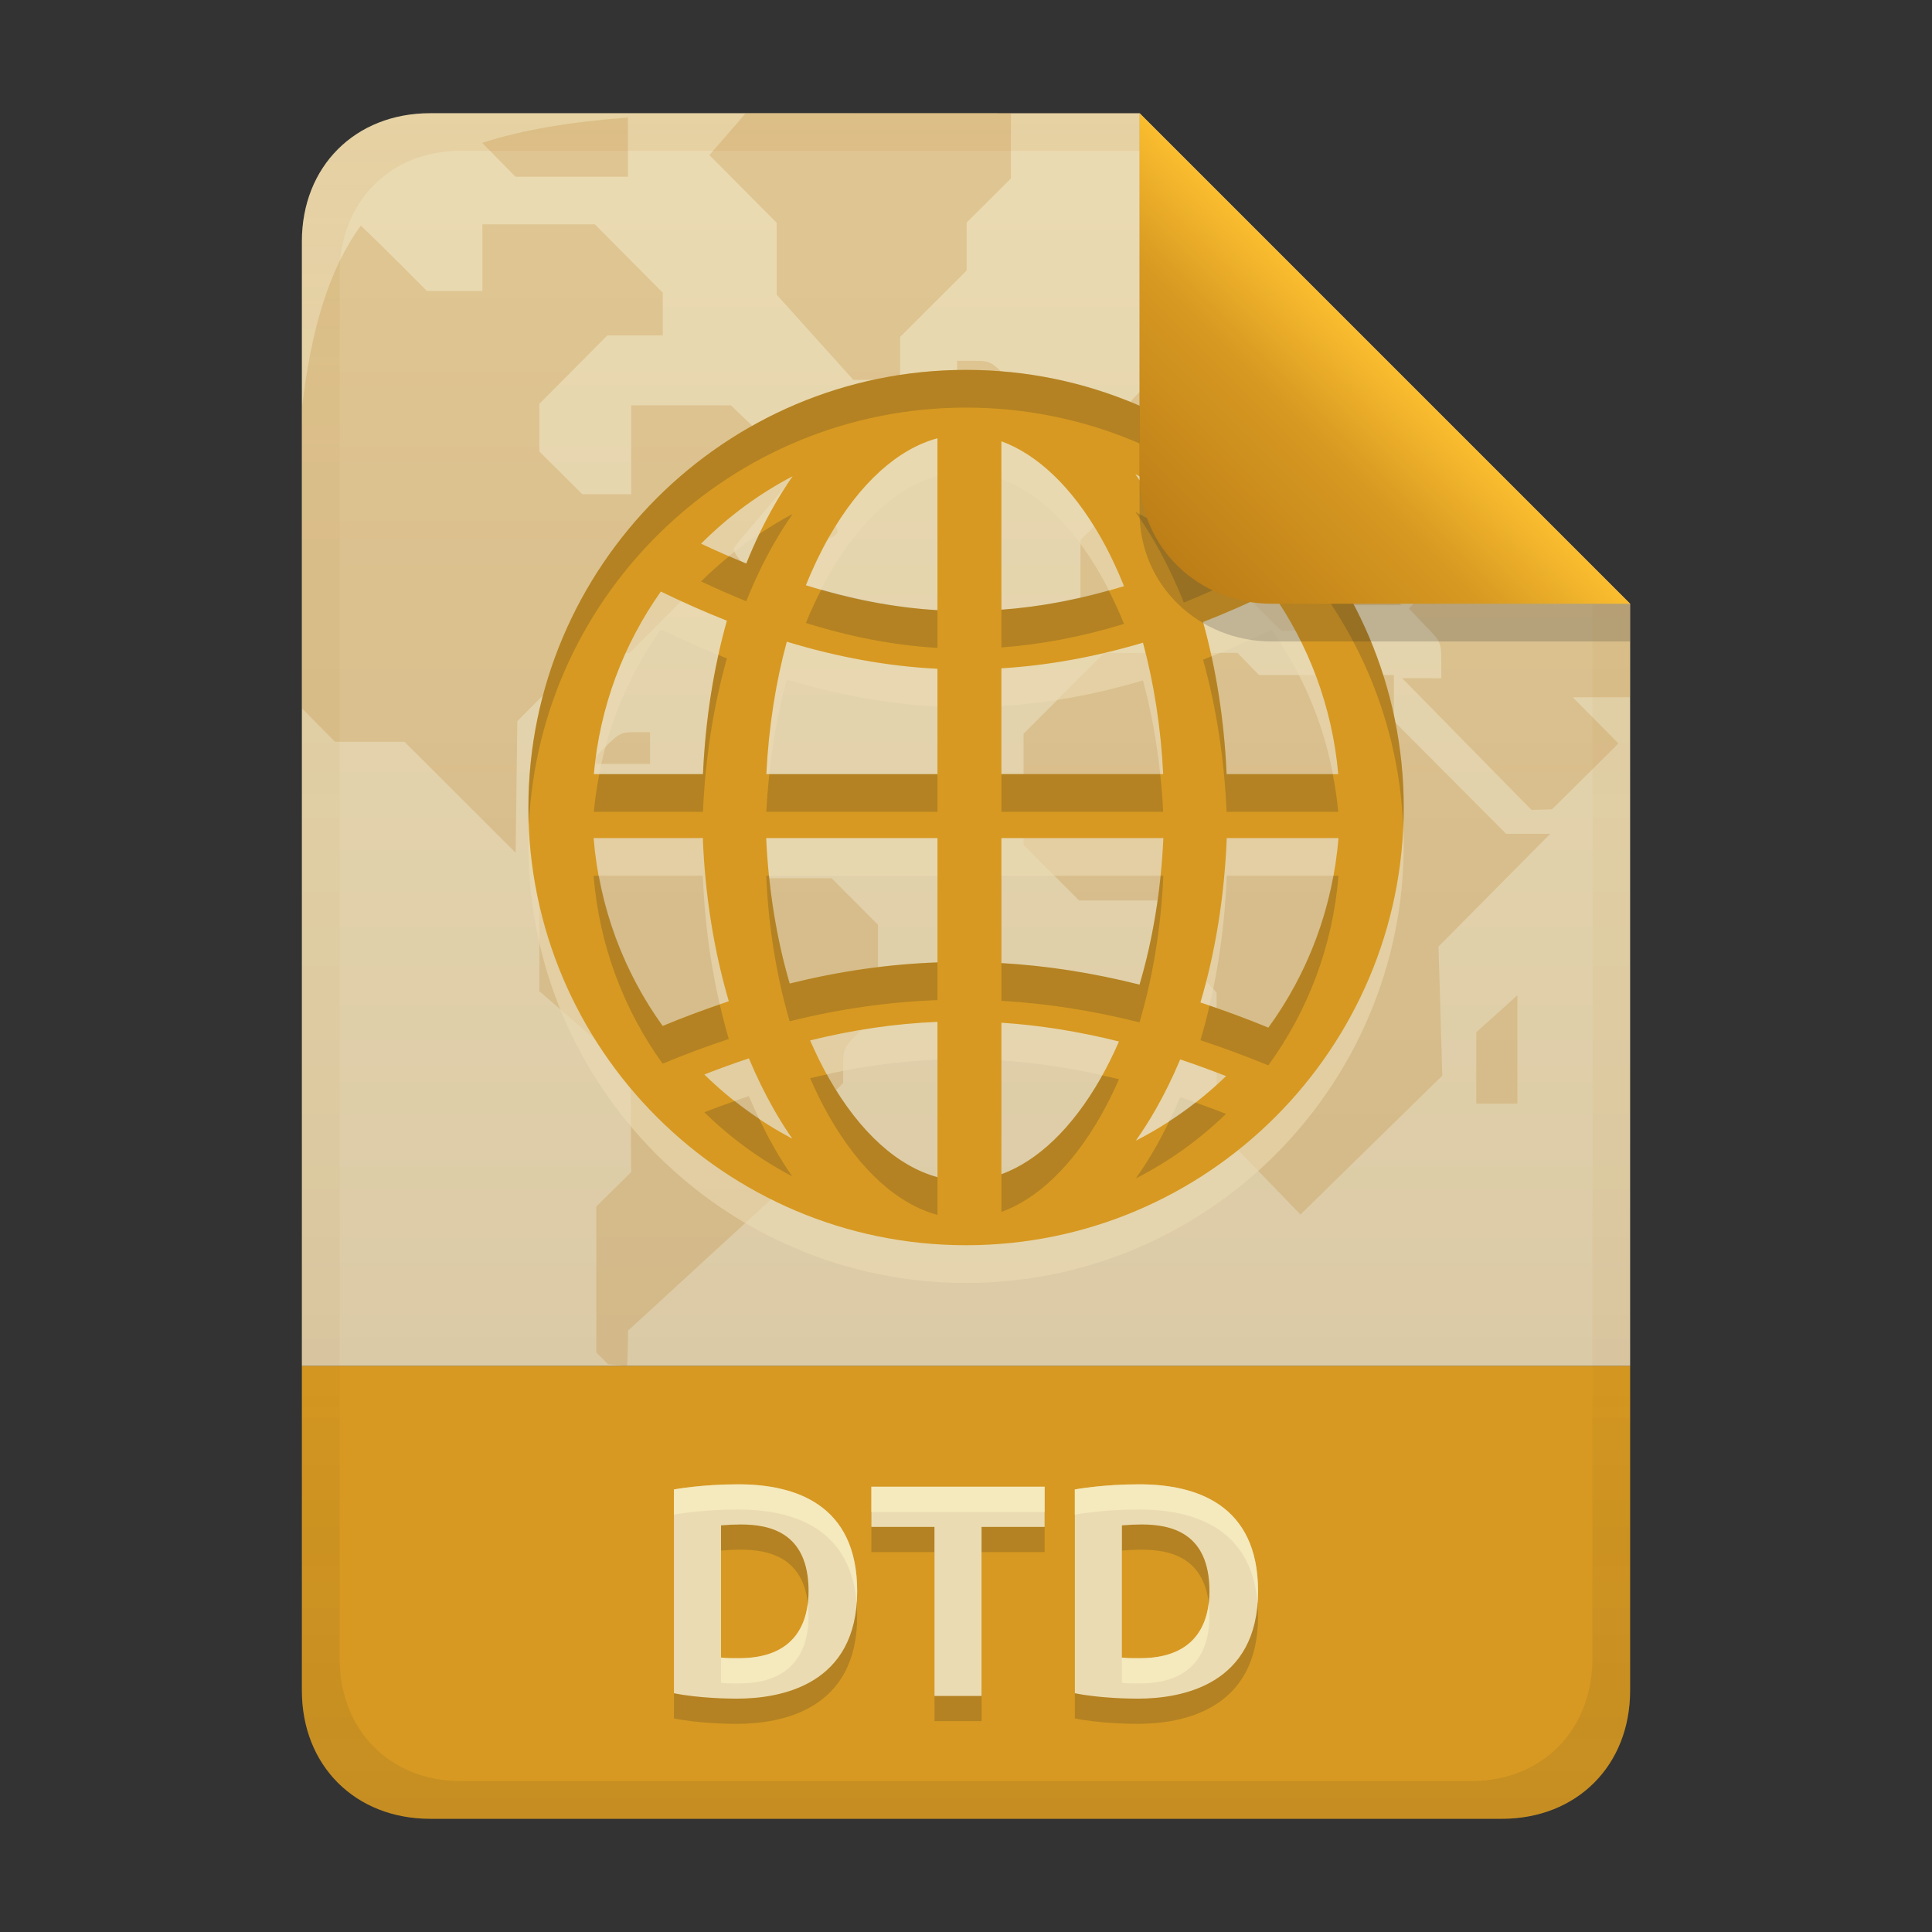 <svg width="256" height="256" version="1.1" viewBox="0 0 256 256" xmlns="http://www.w3.org/2000/svg">
  <rect x="0" y="0" width="256" height="256" fill="#333333" stroke="none"/>
  <defs>
    <linearGradient id="linearGradient7-6-0" x1="186" x2="156" y1="45.006" y2="75.012" gradientTransform="matrix(1.083 0 0 1.083 -17.999 -1.251)" gradientUnits="userSpaceOnUse">
      <stop stop-color="#fabd2f" offset="0"/>
      <stop stop-color="#d79921" offset=".303"/>
      <stop stop-color="#b57614" offset="1"/>
    </linearGradient>
    <linearGradient id="linearGradient14-7-1" x1="128" x2="128" y1="15.001" y2="241" gradientTransform="translate(0,4.8e-4)" gradientUnits="userSpaceOnUse">
      <stop stop-color="#b57614" stop-opacity=".099" offset="0"/>
      <stop stop-color="#b57614" stop-opacity=".051" offset=".2"/>
      <stop stop-color="#b57614" stop-opacity=".046" offset=".704"/>
      <stop stop-color="#282828" stop-opacity=".051" offset=".805"/>
      <stop stop-color="#282828" stop-opacity=".099" offset="1"/>
    </linearGradient>
    <linearGradient id="linearGradient20" x1="128" x2="128" y1="14.998" y2="241" gradientUnits="userSpaceOnUse">
      <stop stop-color="#ebdbb2" offset="0"/>
      <stop stop-color="#d5c4a1" offset="1"/>
    </linearGradient>
  </defs>
  <path d="m57 15c-9.939 0-17 7.059-17 17v149h176v-101l-64.998-64.998-94.002-0.002z" fill="url(#linearGradient20)" style="paint-order:markers fill stroke"/>
  <path d="m57 241c-9.939 0-17-7.059-17-17v-43h176v43c0 9.941-7.061 17-17 17z" fill="#d79921" stroke-linecap="round" stroke-linejoin="round" stroke-miterlimit="0" style="paint-order:markers fill stroke"/>
  <path d="m95.54 222.98c0.797 0.098 1.599 0.08 2.4 0.08 7.794 0 9.2-5.158 9.2-8.88 0-7.853-5.23-8.84-9-8.84-0.869 4e-3 -1.736 0.042-2.6 0.12zm18.04-8.8c0 12.439-10.106 14.24-15.96 14.24-0.887 0-4.987-0.041-8.32-0.72v-27c0.135-0.025 3.691-0.68 8.52-0.68 7.507 0 15.76 2.623 15.76 14.16zm24.84-13.84v5.32h-8.36v22.4h-6.24v-22.4h-8.36v-5.32zm10.24 22.64c0.797 0.098 1.599 0.08 2.4 0.08 7.794 0 9.2-5.158 9.2-8.88 0-7.853-5.23-8.84-9-8.84-0.869 4e-3 -1.736 0.042-2.6 0.12zm18.04-8.8c0 12.439-10.106 14.24-15.96 14.24-0.887 0-4.987-0.041-8.32-0.72v-27c0.135-0.025 3.691-0.68 8.52-0.68 7.507 0 15.76 2.623 15.76 14.16z" fill="#282828" opacity=".2" aria-label="DTD"/>
  <path d="m95.54 219.64c0.797 0.098 1.599 0.08 2.4 0.08 7.794 0 9.2-5.158 9.2-8.88 0-7.853-5.23-8.84-9-8.84-0.869 4e-3 -1.736 0.042-2.6 0.12zm18.04-8.8c0 12.439-10.106 14.24-15.96 14.24-0.887 0-4.987-0.041-8.32-0.72v-27c0.135-0.025 3.691-0.68 8.52-0.68 7.507 0 15.76 2.623 15.76 14.16zm24.84-13.84v5.32h-8.36v22.4h-6.24v-22.4h-8.36v-5.32zm10.24 22.64c0.797 0.098 1.599 0.08 2.4 0.08 7.794 0 9.2-5.158 9.2-8.88 0-7.853-5.23-8.84-9-8.84-0.869 4e-3 -1.736 0.042-2.6 0.12zm18.04-8.8c0 12.439-10.106 14.24-15.96 14.24-0.887 0-4.987-0.041-8.32-0.72v-27c0.135-0.025 3.691-0.68 8.52-0.68 7.507 0 15.76 2.623 15.76 14.16z" fill="#ebdbb2" aria-label="DTD"/>
  <path d="m97.82 196.68c-4.829 0-8.385 0.655-8.52 0.68v3.34c0.135-0.025 3.691-0.68 8.52-0.68 7.12 0 14.908 2.366 15.691 12.453 0.041-0.525 0.068-1.064 0.068-1.633 0-11.537-8.253-14.16-15.76-14.16zm53.119 0c-4.829 0-8.385 0.655-8.52 0.68v3.34c0.135-0.025 3.691-0.68 8.52-0.68 7.121 0 14.91 2.367 15.691 12.459 0.041-0.527 0.068-1.068 0.068-1.639 0-11.537-8.253-14.16-15.76-14.16zm-35.479 0.32v3.34h22.959v-3.34zm44.697 15.477c-0.424 3.434-2.398 7.244-9.098 7.244-0.801 0-1.603 0.018-2.4-0.08v3.34c0.797 0.098 1.599 0.08 2.4 0.08 7.794 0 9.199-5.159 9.199-8.881 0-0.613-0.041-1.171-0.102-1.703zm-53.121 4e-3c-0.425 3.433-2.401 7.24-9.098 7.24-0.801 0-1.603 0.018-2.4-0.08v3.34c0.797 0.098 1.599 0.08 2.4 0.08 7.794 0 9.201-5.159 9.201-8.881 0-0.612-0.043-1.168-0.104-1.699z" fill="#fbf1c7" opacity=".6"/>
  <path d="m133.95 14.998-35.15 0.006c-1.572 1.875-4.809 5.539-4.809 5.539l8.928 8.986v9.52l10.152 11.289h6.197v-5.693l8.812-8.805v-6.346l5.871-5.846-2e-3 -8.65zm-50.758 0.578c-7.649 0.582-13.999 1.63-19.303 3.357 1.466 1.493 4.41 4.481 4.41 4.481h14.918l-0.025-7.838zm-4.369 14.148-14.902 2e-3v8.834h-7.35s-5.777-5.854-8.766-8.658c-4.217 5.784-6.578 13.702-7.805 24.246v39.707l4.398 4.436h9.199l14.729 14.707 0.225-17.439 8.986-9.045h5.898l9.199-9.256h8.373l-2.027-2.064c-1.371-1.394-1.917-2.242-1.69-2.627 0.505-0.844 7.438-8.738 7.92-9.549-1.832-3.532-5.505-6.452-8.352-9.316h-13.223v11.777h-6.481l-5.682-5.656v-6.314l9-9.059h7.35v-5.664l-9.002-9.06zm88.016 6.311-8.578 8.635v7.35h8.389v-4.627h6.289v3.281l-1.387 4.633-1.387 1.348-6.057 0.268-6.057 0.262-4.354 4.09h-5.922v5.709l-4.611 4.568v8.65h9.037l5.828-5.889h6.102v3.664l5.703 5.646 2.936-0.143 2e-3 -2.686-5.709-6.482h6.109l5.83 5.889h6.697l-4.129-4.209 2.273-2.312c2.211-2.248 2.346-2.311 4.588-2.311 2.219 0 2.392 0.084 4.523 2.191 1.218 1.208 2.213 2.344 2.213 2.525 0 0.181-4.201 0.049-4.201 0.049-1.279 1.435 0.576-0.713-4.268 4.496l2.086 2.213c2.123 2.155 2.188 2.292 2.188 4.625v2.404l-5.174-6e-3 17.125 17.447 2.727-0.065 8.803-8.738-6.057-6.117h7.604v-12.395l-43.967-43.965h-5.195zm-40.014 11.773v4.205h8.562l-2.062-2.103c-1.962-1.997-2.178-2.102-4.287-2.102zm26.418 1.924-2.094 2.07c-1.937 1.915-2.098 2.227-2.098 4.086v2.014h4.193v-4.086l-2e-3 -4.084zm-46.129 15.965c-1.468 1.464-2.93 2.934-4.393 4.404h2.353c1.579 0 2.526 0.207 2.875 0.631 0.682 0.82 2.269 0.807 2.963-0.027 0.392-1.759-2.579-3.787-3.799-5.008zm39.217 20.807-10.703 10.717v14.75l7.35 7.344h10.441l2.426 2.404c2.295 2.282 2.424 2.515 2.424 4.473 0 1.77 0.209 2.301 1.467 3.695l1.465 1.629v17.93l11.119 11.482 18.791-18.4-0.5-17.105 14.809-14.941h-5.85l-14.875-14.938v-6.096h-17.871l-2.844-2.939h-8.826l-8.822-4e-3zm-62.201 10.512c-1.853 0-2.162 0.165-4.07 2.106l-2.066 2.103h8.146v-4.209zm8.111 13.463-14.721 2e-3 -6.059 6.121v14.73l12.113 10.49 0.049 13.486-4.611 4.57v19.33l1.565 1.566s1.525 0.142 2.506 0.213c0.116-0.486 0.145-4.676 0.145-4.676l19.236-17.666 0.033-5.902 9.227-9.227v-2.336c0-2.274 0.06-2.397 2.307-4.619l2.307-2.285v-11.748l-6.144-6.16h-12.127l-5.824-5.891zm108.82 21.402-5.449 4.889v9.469h5.449v-14.357z" fill="#b57614" opacity=".2" style="paint-order:markers fill stroke"/>
  <path d="m128.01 54.011c-31.98 0-57.999 26.01-57.999 57.989 4.9e-5 31.98 26.02 57.999 57.999 57.999 31.98 0 57.989-26.02 57.989-57.999 0-31.98-26.01-57.989-57.989-57.989zm-3.803 9.063 0.01-5e-5v22.776c-5.783-0.339-11.538-1.456-17.434-3.303 0.925-2.283 1.94-4.42 3.048-6.362 4.131-7.238 9.164-11.695 14.375-13.111zm8.482 0.398c4.771 1.744 9.347 6.046 13.152 12.713 1.128 1.976 2.162 4.154 3.099 6.484-5.594 1.712-10.974 2.736-16.251 3.12zm17.75 4.353c4.732 2.403 9.023 5.539 12.723 9.267-2.137 1.006-4.24 1.922-6.301 2.753-1.107-2.774-2.358-5.396-3.742-7.819-0.838-1.469-1.735-2.867-2.681-4.2zm-45.409 0.275c-0.873 1.249-1.698 2.559-2.477 3.925-1.354 2.373-2.58 4.937-3.67 7.646-1.968-0.808-3.963-1.674-5.984-2.63 3.547-3.563 7.635-6.587 12.132-8.941zm-17.464 15.282c2.943 1.432 5.857 2.721 8.748 3.864-1.76 6.257-2.849 13.108-3.171 20.329h-14.456c0.792-8.97 3.962-17.247 8.88-24.193zm80.919 0.061c4.893 6.934 8.05 15.186 8.839 24.132h-14.793c-0.318-7.154-1.388-13.946-3.12-20.156 2.975-1.158 6-2.485 9.073-3.976zm-64.229 6.586c6.68 2.031 13.297 3.253 19.962 3.589v13.957h-22.674c0.311-6.261 1.252-12.19 2.712-17.545zm47.193 0.132c1.44 5.322 2.372 11.202 2.681 17.413h-21.44v-14.018c6.134-0.375 12.358-1.491 18.759-3.395zm-72.792 25.886h14.467c0.309 7.718 1.503 15.012 3.446 21.624-2.905 0.963-5.827 2.049-8.768 3.273-5.12-7.109-8.398-15.64-9.145-24.896zm22.868 0h22.694v16.475c-6.543 0.234-13.042 1.176-19.585 2.804-1.702-5.814-2.799-12.342-3.109-19.279zm31.166 0h21.461c-0.314 6.994-1.434 13.571-3.16 19.421-6.205-1.561-12.287-2.508-18.3-2.855zm29.861 0h14.803c-0.754 9.353-4.087 17.967-9.298 25.121-3.033-1.254-6.034-2.355-8.992-3.334 1.971-6.654 3.175-14.007 3.487-21.787zm-38.333 24.356v20.573h-0.01c-5.212-1.413-10.244-5.862-14.375-13.101-0.888-1.556-1.715-3.238-2.488-5.016 5.669-1.399 11.258-2.229 16.873-2.457zm8.472 0.112c5.098 0.335 10.268 1.161 15.578 2.488-0.755 1.725-1.562 3.359-2.426 4.873-3.805 6.667-8.381 10.972-13.152 12.713zm-33.46 4.72c1.001 2.394 2.112 4.667 3.324 6.79 0.762 1.335 1.565 2.62 2.416 3.844-4.295-2.256-8.211-5.128-11.643-8.492 1.984-0.785 3.953-1.485 5.903-2.141zm57.154 0.143c2.002 0.671 4.021 1.405 6.076 2.212-3.522 3.411-7.545 6.305-11.959 8.554 0.925-1.308 1.799-2.681 2.62-4.119 1.187-2.08 2.277-4.306 3.263-6.647z" fill="#ebdbb2" opacity=".6" stroke-width="4.832"/>
  <path d="m128.01 49.011c-31.98 0-57.999 26.01-57.999 57.989 4.9e-5 31.98 26.02 57.999 57.999 57.999 31.98 0 57.989-26.02 57.989-57.999 0-31.98-26.01-57.989-57.989-57.989zm-3.803 9.063 0.01-4.9e-5v22.776c-5.783-0.339-11.538-1.456-17.434-3.303 0.925-2.283 1.94-4.42 3.048-6.362 4.131-7.238 9.164-11.695 14.375-13.111zm8.482 0.398c4.771 1.744 9.347 6.046 13.152 12.713 1.128 1.976 2.162 4.154 3.099 6.484-5.594 1.712-10.974 2.736-16.251 3.12zm17.75 4.353c4.732 2.403 9.023 5.539 12.723 9.267-2.137 1.006-4.24 1.922-6.301 2.753-1.107-2.774-2.358-5.396-3.742-7.819-0.838-1.469-1.735-2.867-2.681-4.2zm-45.409 0.275c-0.873 1.249-1.698 2.559-2.477 3.925-1.354 2.373-2.58 4.937-3.67 7.646-1.968-0.808-3.963-1.674-5.984-2.63 3.547-3.563 7.635-6.587 12.132-8.941zm-17.464 15.282c2.943 1.432 5.857 2.721 8.748 3.864-1.76 6.257-2.849 13.108-3.171 20.329h-14.456c0.792-8.97 3.962-17.247 8.88-24.193zm80.919 0.061c4.893 6.934 8.05 15.186 8.839 24.132h-14.793c-0.318-7.154-1.388-13.946-3.12-20.156 2.975-1.158 6-2.485 9.073-3.976zm-64.229 6.586c6.68 2.031 13.297 3.253 19.962 3.589v13.957h-22.674c0.311-6.261 1.252-12.19 2.712-17.545zm47.193 0.132c1.44 5.322 2.372 11.202 2.681 17.413h-21.44v-14.018c6.134-0.375 12.358-1.491 18.759-3.395zm-72.792 25.886h14.467c0.309 7.718 1.503 15.012 3.446 21.624-2.905 0.963-5.827 2.049-8.768 3.273-5.12-7.109-8.398-15.64-9.145-24.896zm22.868 0h22.694v16.475c-6.543 0.234-13.042 1.176-19.585 2.804-1.702-5.814-2.799-12.342-3.109-19.279zm31.166 0h21.461c-0.314 6.994-1.434 13.571-3.16 19.421-6.205-1.561-12.287-2.508-18.3-2.855zm29.861 0h14.803c-0.754 9.353-4.087 17.967-9.298 25.121-3.033-1.254-6.034-2.355-8.992-3.334 1.971-6.654 3.175-14.007 3.487-21.787zm-38.333 24.356v20.573h-0.01c-5.212-1.413-10.244-5.862-14.375-13.101-0.888-1.556-1.715-3.238-2.488-5.016 5.669-1.399 11.258-2.229 16.873-2.457zm8.472 0.112c5.098 0.335 10.268 1.161 15.578 2.488-0.755 1.725-1.562 3.359-2.426 4.873-3.805 6.667-8.381 10.972-13.152 12.713zm-33.46 4.72c1.001 2.394 2.112 4.667 3.324 6.79 0.762 1.335 1.565 2.62 2.416 3.844-4.295-2.256-8.211-5.128-11.643-8.492 1.984-0.785 3.953-1.485 5.903-2.141zm57.154 0.143c2.002 0.671 4.021 1.405 6.076 2.212-3.522 3.411-7.545 6.305-11.959 8.554 0.925-1.308 1.799-2.681 2.62-4.119 1.187-2.08 2.277-4.306 3.263-6.647z" fill="#d79921" stroke-width="4.832"/>
  <path d="m128.02 49.011c-31.98 0-58 26.009-58 57.988 2e-6 0.763 0.029 1.52 0.059 2.275 1.429-30.717 26.864-55.264 57.93-55.264 31.204 0 56.714 24.768 57.932 55.68 0.041-0.892 0.068-1.789 0.068-2.691 0-31.98-26.009-57.988-57.988-57.988zm4.668 14.461v22.316c5.276-0.384 10.658-1.407 16.252-3.119-0.628-1.561-1.315-3.024-2.029-4.434-4.864 1.355-9.582 2.216-14.211 2.553l-2e-3 -17.312c-3e-3 -0.001-7e-3 -0.003-0.01-0.004zm17.75 4.354c0.947 1.333 1.843 2.731 2.682 4.199 1.383 2.423 2.635 5.046 3.742 7.82 2.061-0.831 4.164-1.748 6.301-2.754-1.171-1.179-2.421-2.276-3.705-3.332-0.868 0.374-1.732 0.742-2.586 1.086-0.607-1.52-1.266-2.983-1.957-4.404-1.448-0.938-2.929-1.829-4.477-2.615zm-45.408 0.275c-1.527 0.799-2.988 1.702-4.416 2.65-0.607 1.267-1.182 2.575-1.723 3.92-0.754-0.309-1.514-0.637-2.275-0.965-1.289 1.057-2.544 2.156-3.719 3.336 2.021 0.957 4.016 1.821 5.984 2.629 1.09-2.71 2.316-5.274 3.67-7.646 0.78-1.366 1.605-2.675 2.478-3.924zm3.791 10.021c-0.716 1.407-1.406 2.865-2.037 4.424 5.895 1.848 11.651 2.963 17.434 3.303v-5c-5.113-0.301-10.211-1.243-15.396-2.727zm-13.625 8.656c-1.099 4.984-1.798 10.28-2.043 15.797h-13.74c-0.315 1.642-0.577 3.304-0.727 5h14.457c0.321-7.221 1.41-14.073 3.17-20.33-0.371-0.147-0.746-0.315-1.117-0.467zm65.342 0.174c-0.374 0.15-0.754 0.322-1.127 0.467 1.731 6.21 2.803 13.003 3.121 20.156h14.793c-0.15-1.696-0.411-3.358-0.727-5h-14.057c-0.242-5.452-0.928-10.689-2.004-15.623zm-27.848 6.606v14.018h21.439c-0.084-1.695-0.224-3.359-0.398-5h-21.031v-9.018c-3e-3 1.97e-4 -7e-3 -1.97e-4 -0.01 0zm-30.75 9.018c-0.174 1.641-0.312 3.306-0.396 5h22.674v-5zm-23.283 13.473c0.747 9.256 4.024 17.787 9.145 24.896 2.941-1.224 5.863-2.311 8.768-3.273-0.438-1.49-0.833-3.019-1.193-4.576-2.509 0.86-5.028 1.794-7.564 2.85-4.182-5.807-7.106-12.572-8.455-19.896zm22.867 0c0.311 6.936 1.407 13.463 3.109 19.277 6.543-1.627 13.043-2.569 19.586-2.803v-5c-6.539 0.234-13.036 1.176-19.576 2.803-1.287-4.395-2.224-9.198-2.74-14.277zm31.166 0 2e-3 16.566c6.013 0.346 12.094 1.292 18.299 2.853 1.727-5.85 2.847-12.426 3.16-19.42h-0.361c-0.525 5.134-1.481 9.986-2.789 14.42-6.205-1.561-12.286-2.507-18.299-2.853v-11.566zm43.986 0c-1.364 7.418-4.343 14.265-8.609 20.121-2.628-1.086-5.226-2.041-7.799-2.918-0.363 1.56-0.761 3.092-1.203 4.584 2.958 0.979 5.959 2.08 8.992 3.334 5.211-7.154 8.543-15.768 9.297-25.121zm-43.986 24.467 2e-3 20.074c4.771-1.741 9.345-6.045 13.15-12.713 0.864-1.514 1.673-3.148 2.428-4.873-0.743-0.186-1.479-0.338-2.217-0.504-0.068 0.123-0.132 0.256-0.201 0.377-3.805 6.667-8.38 10.972-13.15 12.713v-15.072c-4e-3 -2.6e-4 -8e-3 -2e-3 -0.012-2e-3zm-23.117 1.852c-0.742 0.164-1.482 0.31-2.227 0.494 0.772 1.778 1.6 3.46 2.488 5.016 4.131 7.238 9.163 11.688 14.375 13.102h0.01v-5c-5.212-1.413-10.244-5.863-14.375-13.102-0.093-0.164-0.179-0.343-0.271-0.51zm-12.203 3.518c-1.34 0.47-2.687 0.958-4.043 1.494 3.432 3.365 7.349 6.236 11.645 8.492-0.852-1.224-1.656-2.509-2.418-3.844-0.695-1.218-1.347-2.497-1.975-3.809-1.103-0.735-2.171-1.515-3.209-2.334zm61.033 0.199c-1.116 0.87-2.269 1.692-3.459 2.465-0.58 1.196-1.185 2.362-1.822 3.478-0.821 1.438-1.694 2.811-2.619 4.119 4.413-2.249 8.435-5.144 11.957-8.555-1.368-0.538-2.715-1.032-4.057-1.508z" fill="#282828" opacity=".2"/>
  <path d="m57 15c-9.939 0-17 7.059-17 17v192c0 9.939 7.059 17 17 17h142c9.941 0 17-7.061 17-17v-144l-65-65zm4.033 4.99 89.967 0.01 60 60 2e-4 139.75c1e-5 9.5-6.657 16.248-16.033 16.248h-133.93c-9.376 0-16.033-6.748-16.033-16.248v-183.51c0-9.501 6.659-16.25 16.033-16.25z" fill="url(#linearGradient14-7-1)" style="paint-order:markers fill stroke"/>
  <path d="m151 15.002v52.914c0 9.652 7.864 17.084 17.518 17.084h47.482v-5z" fill="#282828" opacity=".2" stroke-width="1.083"/>
  <path d="m151 15v47.916c0 9.652 7.864 17.084 17.518 17.084l47.482-1.34e-4z" fill="url(#linearGradient7-6-0)" stroke-width="1.083"/>
</svg>
